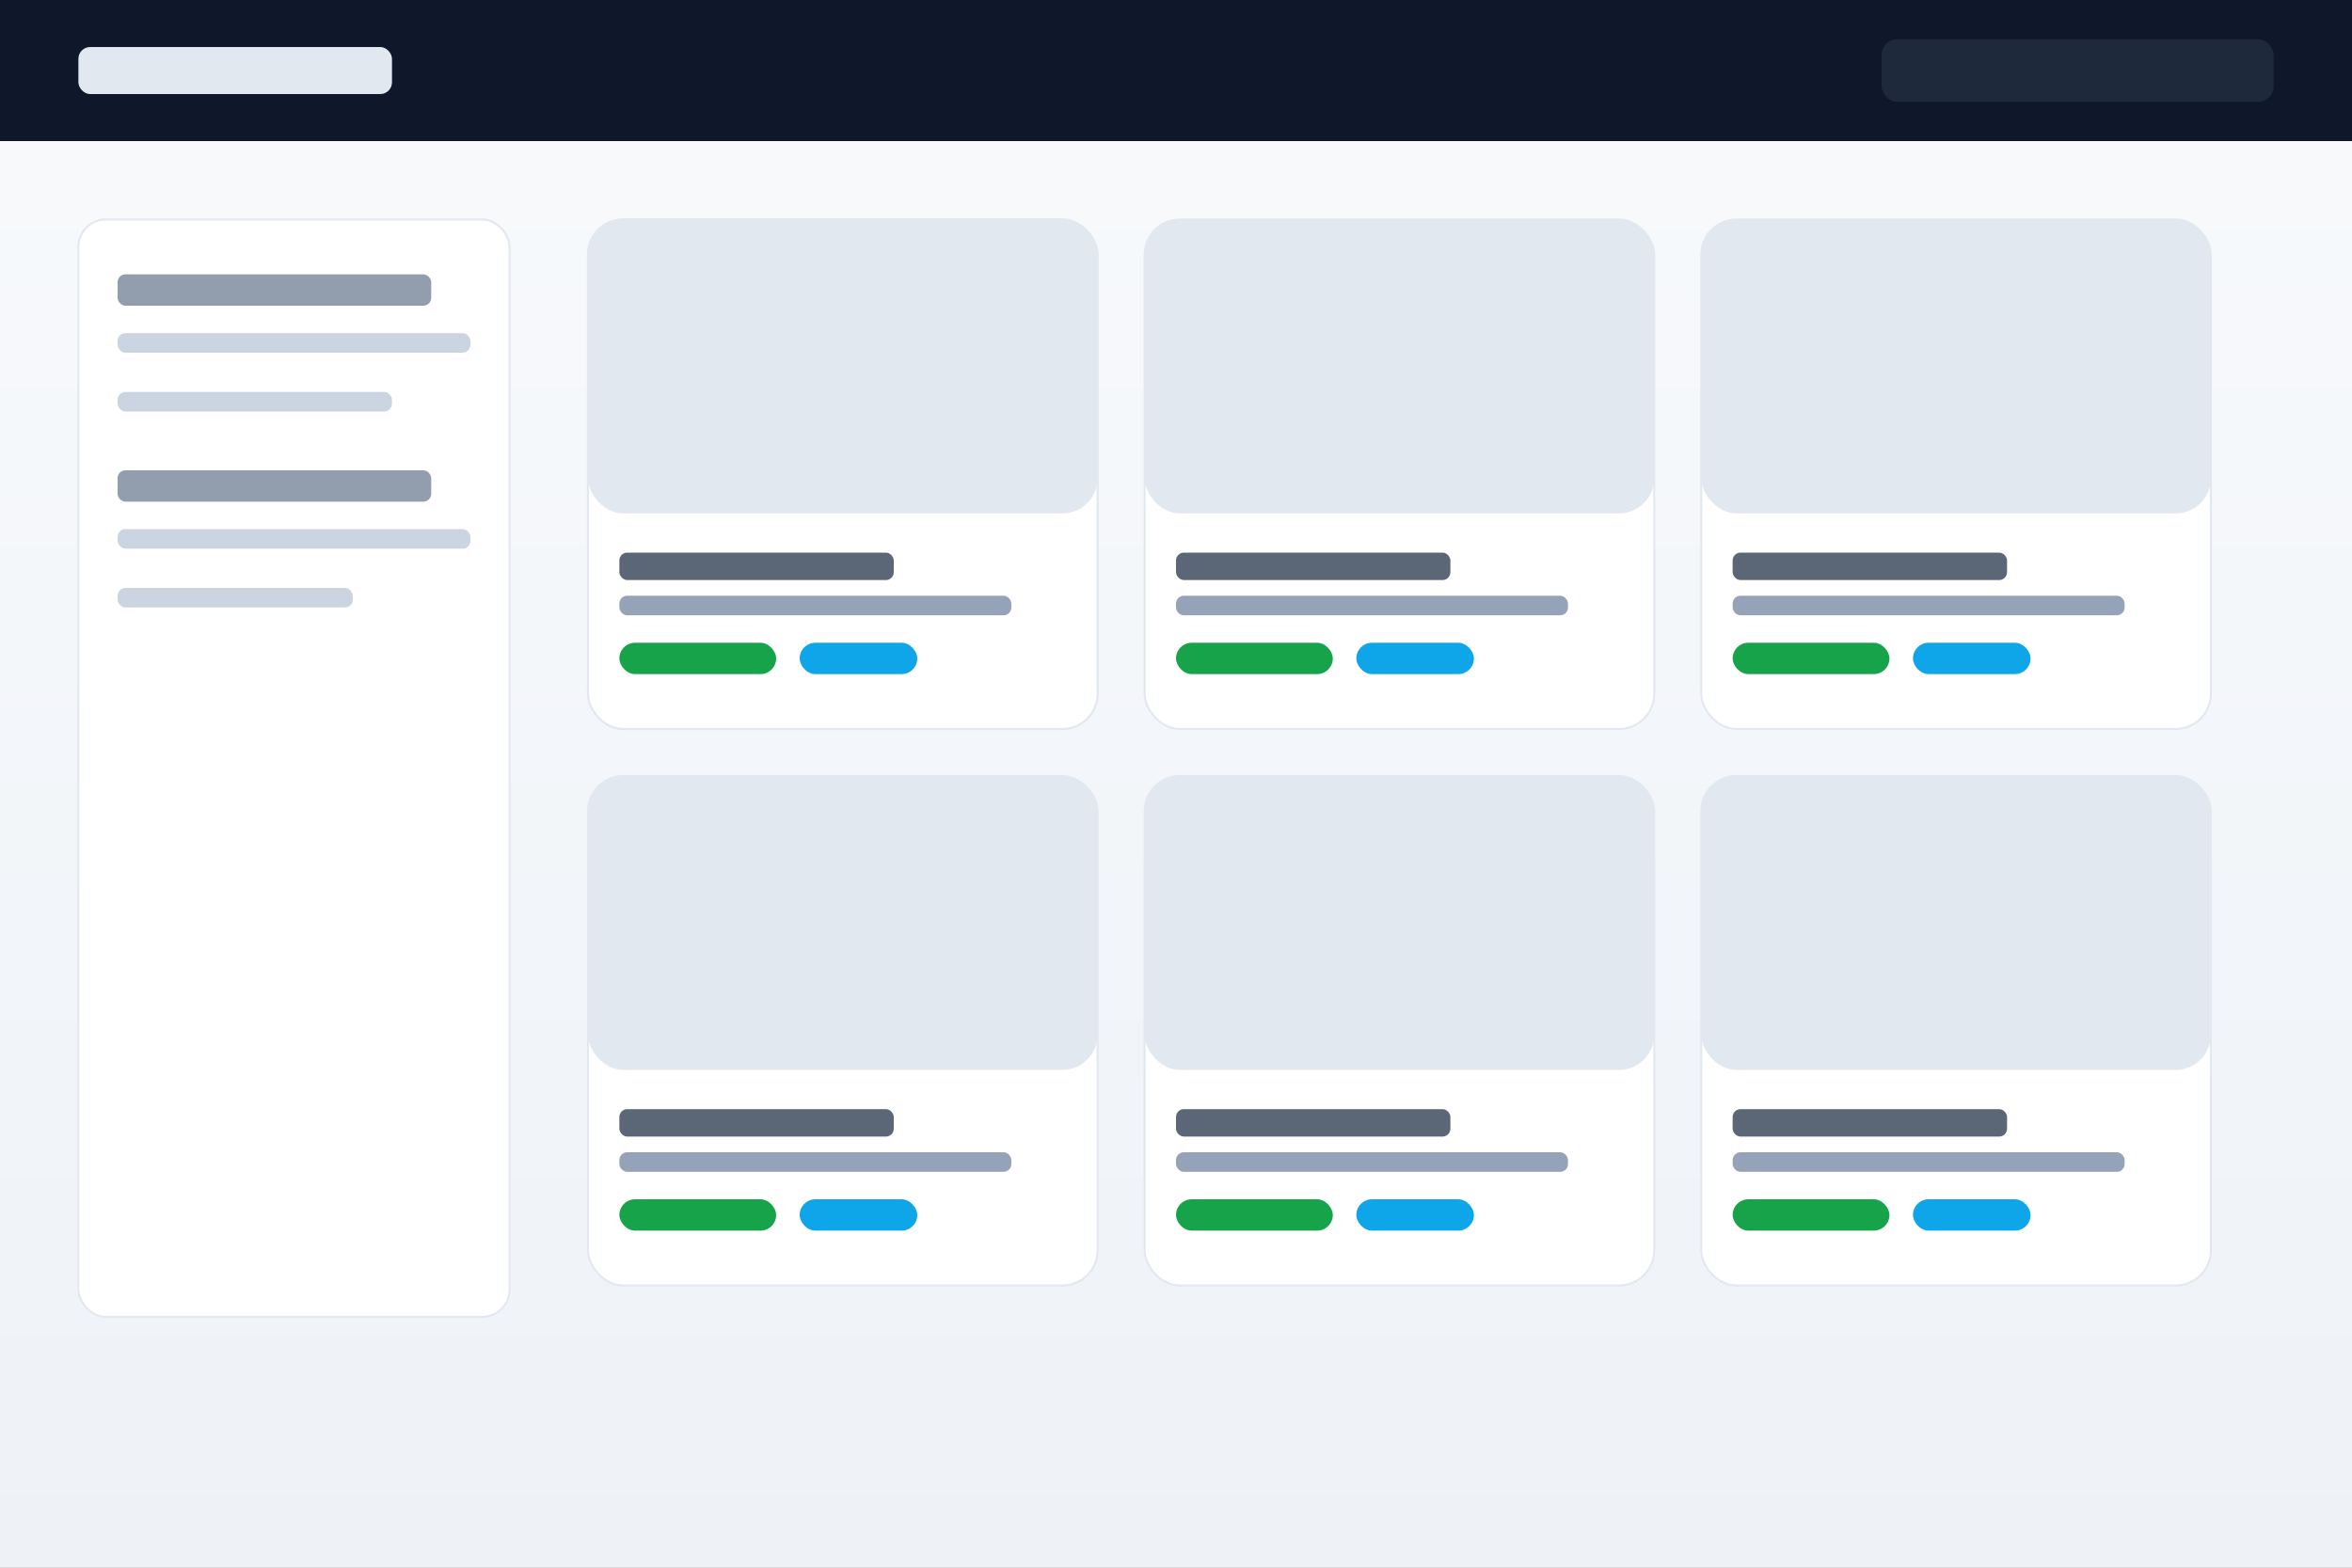 <svg xmlns="http://www.w3.org/2000/svg" width="1200" height="800" viewBox="0 0 1200 800">
  <rect x="0" y="0" width="1200" height="800" fill="#808080" stroke="none"/>
  <defs>
    <linearGradient id="bg" x1="0" x2="0" y1="0" y2="1">
      <stop offset="0%" stop-color="#f8fafc"/>
      <stop offset="100%" stop-color="#eef2f7"/>
    </linearGradient>
  </defs>
  <rect width="1200" height="800" fill="url(#bg)"/>
  <!-- Top navbar -->
  <rect x="0" y="0" width="1200" height="72" fill="#0f172a"/>
  <rect x="40" y="24" width="160" height="24" rx="6" fill="#e2e8f0"/>
  <rect x="960" y="20" width="200" height="32" rx="8" fill="#1e293b"/>

  <!-- Filters sidebar -->
  <rect x="40" y="112" width="220" height="560" rx="14" fill="#ffffff" stroke="#e2e8f0"/>
  <rect x="60" y="140" width="160" height="16" rx="4" fill="#64748b" opacity="0.7"/>
  <rect x="60" y="170" width="180" height="10" rx="4" fill="#cbd5e1"/>
  <rect x="60" y="200" width="140" height="10" rx="4" fill="#cbd5e1"/>
  <rect x="60" y="240" width="160" height="16" rx="4" fill="#64748b" opacity="0.7"/>
  <rect x="60" y="270" width="180" height="10" rx="4" fill="#cbd5e1"/>
  <rect x="60" y="300" width="120" height="10" rx="4" fill="#cbd5e1"/>

  <!-- Product grid -->
  <g transform="translate(300,112)">
    <!-- 6 product cards -->
    <g id="card">
      <rect width="260" height="260" rx="18" fill="#ffffff" stroke="#e2e8f0"/>
      <rect x="0" y="0" width="260" height="150" rx="18" fill="#e2e8f0"/>
      <rect x="16" y="170" width="140" height="14" rx="4" fill="#334155" opacity="0.8"/>
      <rect x="16" y="192" width="200" height="10" rx="4" fill="#94a3b8"/>
      <rect x="16" y="216" width="80" height="16" rx="8" fill="#16a34a"/>
      <rect x="108" y="216" width="60" height="16" rx="8" fill="#0ea5e9"/>
    </g>
    <use href="#card" x="0" y="0"/>
    <use href="#card" x="284" y="0"/>
    <use href="#card" x="568" y="0"/>
    <use href="#card" x="0" y="284"/>
    <use href="#card" x="284" y="284"/>
    <use href="#card" x="568" y="284"/>
  </g>
</svg>

